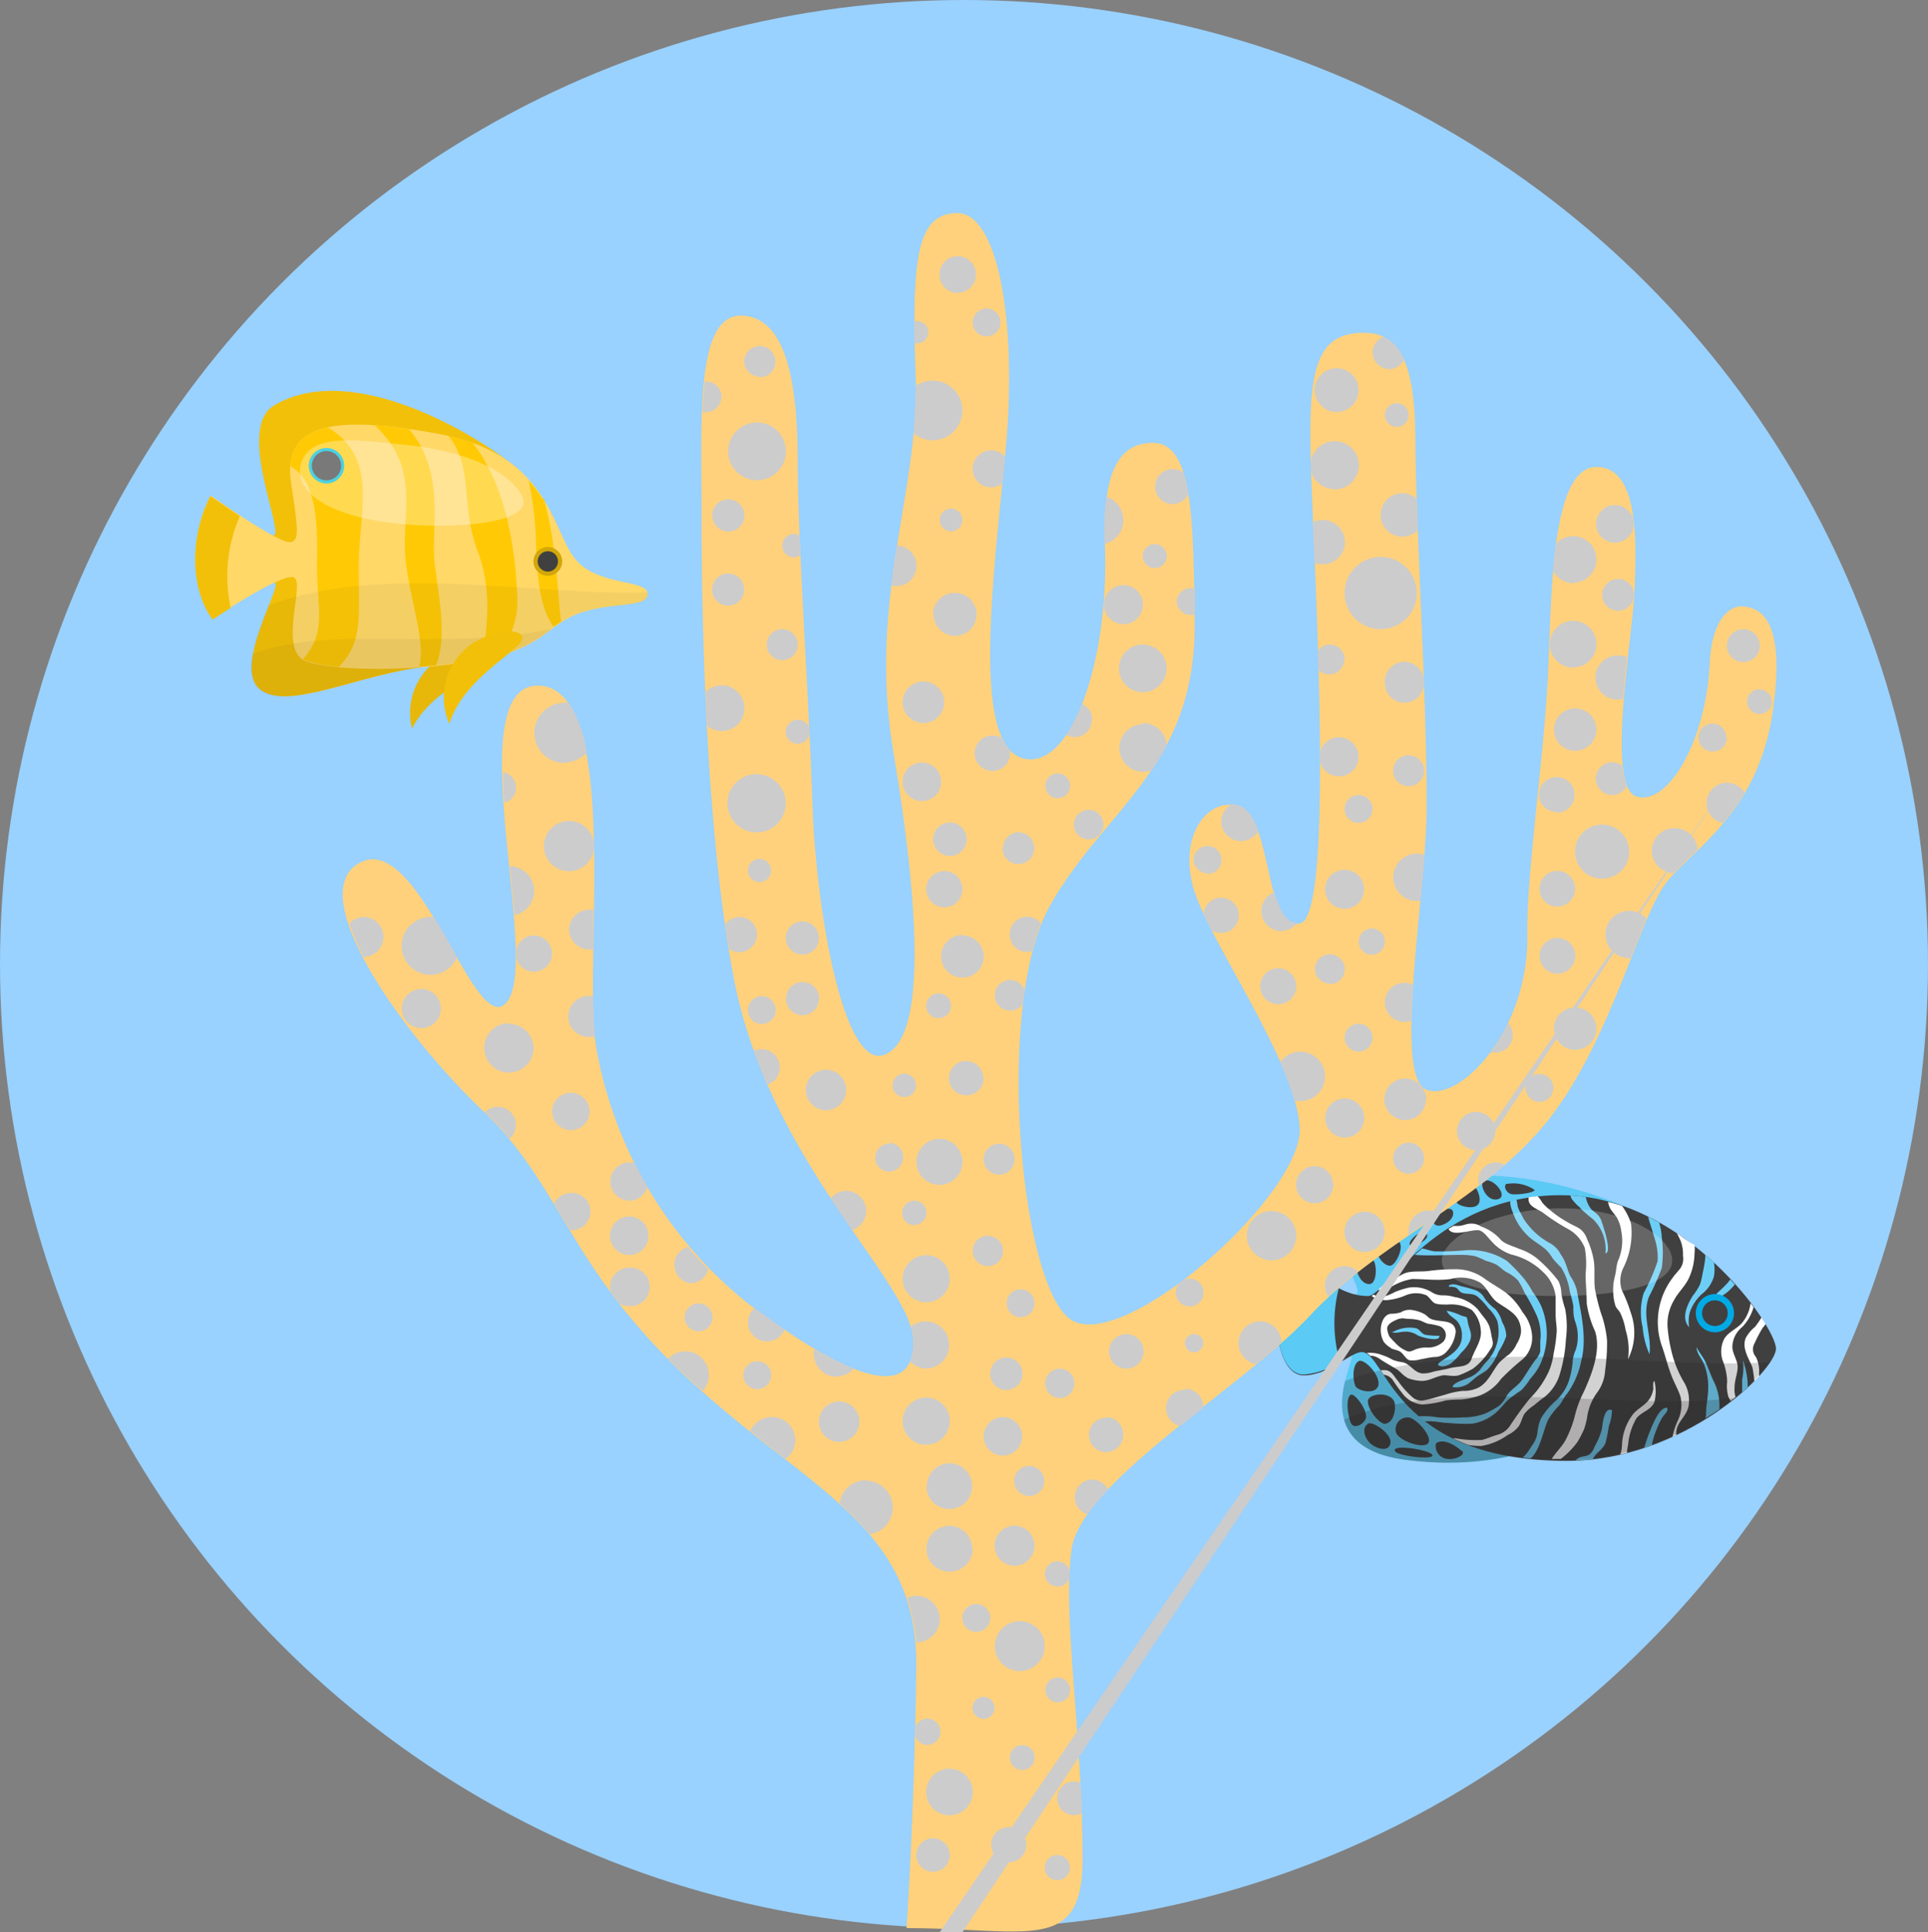 <svg xmlns="http://www.w3.org/2000/svg" viewBox="0 0 138.24 138.53"><rect x="0" y="0" width="138.24" height="138.53" fill="#808080" stroke="none"/><defs><style>.cls-1{isolation:isolate;}.cls-2{fill:#99d1ff;}.cls-3{fill:#e7b809;}.cls-4{fill:#f2c008;}.cls-5{fill:#ffd868;}.cls-6{fill:#ffca05;}.cls-7{fill:#d2a709;}.cls-8{fill:#404041;}.cls-9{fill:#00bdd6;}.cls-10,.cls-17{fill:#231f20;mix-blend-mode:multiply;}.cls-10{opacity:0.05;}.cls-11,.cls-13,.cls-16{fill:#fff;}.cls-11{opacity:0.3;}.cls-12{fill:#5bcaf4;}.cls-14{fill:#6dcef5;}.cls-15{fill:#00aae5;}.cls-16,.cls-17{opacity:0.2;}.cls-18{fill:#ffd17c;}.cls-19{fill:#ccc;}</style></defs><title>Asset 8</title><g class="cls-1"><g id="Layer_2" data-name="Layer 2"><g id="Layer_1-2" data-name="Layer 1"><circle class="cls-2" cx="69.12" cy="69.12" r="69.12"/><path class="cls-3" d="M35.71,46.94c.16.88-4.52,2-6.17,5.3a4.68,4.68,0,0,1,2.79-5.46C34.19,46.1,35.61,46.37,35.71,46.94Z"/><path class="cls-4" d="M37.12,33.61C34,31,25.13,25.8,19.65,29.07c-2.93,1.75,1.25,10.14-.23,9.25,0,0-1.72,2.86,4.64,1.42S37.12,33.61,37.12,33.61Z"/><path class="cls-4" d="M19.61,41.79c1-.38-3,5.93-1,7.61s7.32-1.16,12.27-1.64S24,40.64,24,40.64l-4.37.27Z"/><path class="cls-5" d="M46.44,42.59c0-1.12-3.72-.48-5.31-2.66s-1.92-7.39-9.66-8.82c-7.59-1.41-11.26-.75-10.6,3.53.52,3.37.61,4.19-.08,4.23-.91.05-5.69-3.35-5.69-3.35-1.53,3-1.43,6.74.16,8.86,0,0,4.74-3.2,5.75-3s-1.21,5.35,1,6.06,8.09.74,13-.24c3.73-.74,4.38-2.41,6.33-3.16C43.67,43.11,46.44,43.64,46.44,42.59Z"/><path class="cls-6" d="M23.51,30.64c-1.69.36-2.61,1.25-2.71,2.78,1.67.9,2,3.34,1.93,6.73s.81,5-1,7.11a1.28,1.28,0,0,0,.32.15,11.34,11.34,0,0,0,2.25.4c1.78-1.83,1.4-3.62,1.43-7.44S27.16,32.86,23.51,30.64Zm5.8.12q-1.32-.19-2.45-.27c3.53,3.25,1.74,6.59,2.28,10.15.48,3.15,1.37,5.55.91,7.17l1.21-.1c.82-2,.21-4.91-.09-7.27C30.87,37.85,32,33.89,29.32,30.76Zm4.59,1a14.45,14.45,0,0,0-1.76-.51c1.83,2.17.84,4.86,2.1,8.24s.43,6.18.44,7.74l.3-.06c.37-.07.71-.16,1-.25.63-1.49,1.23-2.49,1.1-4.32C37,40.63,36.62,35.21,33.91,31.77Zm5,4a10,10,0,0,0-1-1.32,24.34,24.34,0,0,1,.54,5c.11,2,.24,4.1,1.26,5.49l.54-.37C40,43.3,40,39.36,39,35.77Z"/><circle class="cls-7" cx="39.28" cy="40.25" r="1.03"/><circle class="cls-8" cx="39.28" cy="40.25" r="0.73"/><circle class="cls-9" cx="23.41" cy="33.39" r="1.27"/><circle class="cls-8" cx="23.41" cy="33.39" r="1.05"/><path class="cls-10" d="M27.08,41.91a26.59,26.59,0,0,0-7.82,1.48c-.75,1.9-1.94,4.92-.69,6,1.94,1.68,7.32-1.16,12.27-1.64h0A39.26,39.26,0,0,0,35,47.18c3.73-.74,4.38-2.41,6.33-3.16,2.36-.91,5.12-.37,5.12-1.42a.44.44,0,0,0,0-.13C40.84,42.67,33.37,41.48,27.08,41.91Z"/><path class="cls-10" d="M30.86,47.75A39.26,39.26,0,0,0,35,47.18a9.87,9.87,0,0,0,4.54-2.1c-7.6,1.67-15.87-.33-21.4,1.8a2.63,2.63,0,0,0,.44,2.51c1.94,1.68,7.32-1.16,12.27-1.64Z"/><path class="cls-11" d="M29.18,31.91c4.2.43,7.34,1.84,8.27,3.69S32.83,38,28.51,37.54c-4.74-.48-7.71-2.24-6.86-4.5C22.44,31,25.91,31.57,29.18,31.91Z"/><path class="cls-4" d="M17.2,37c-1.14-.75-2.11-1.44-2.11-1.44-1.53,3-1.43,6.74.16,8.86,0,0,.54-.36,1.29-.84A10.77,10.77,0,0,1,17.2,37Z"/><path class="cls-4" d="M37.44,45.65c.31.84-4.13,2.73-5.22,6.24A4.68,4.68,0,0,1,34.08,46C35.79,45.07,37.24,45.1,37.44,45.65Z"/><path class="cls-12" d="M97.06,92.78c1,.14-1-2.11-.65-4.15.71-3.75,9.77-6.61,20.58-1.93s-14.39,7.36-18.35,7.06S97.06,92.78,97.06,92.78Z"/><path class="cls-12" d="M96.82,97.2c.82-.3-3.8,6.63,4.21,7.5s11-2,11-2-12.27-7.1-14.3-6.95S96.82,97.2,96.82,97.2Z"/><path class="cls-8" d="M98.09,92.92c1.27,0,4.92-7.23,13.84-7.23s15.41,9.43,15.41,11-6.59,8.05-15,8.05c-12.47,0-12.93-7.8-14.7-7.8-.81,0-2.38,1.67-4.16,1.67-1.25,0-1.87-1.83-1.87-3.55S92.21,91,93.37,91,95.81,92.92,98.09,92.92Z"/><path class="cls-12" d="M96,92.34c-1.07-.58-1.86-1.38-2.6-1.38C92.21,91,91.6,93.29,91.6,95s.62,3.55,1.87,3.55a5.29,5.29,0,0,0,2.6-.93A10,10,0,0,1,96,92.34Z"/><path class="cls-8" d="M98.36,90.26c-.38-.15-1.11.24-1.09.66s.37,1.18.94,1.14S98.75,90.42,98.36,90.26Zm1.9-1.24a1.26,1.26,0,0,0-1.47.64c-.15.41.59,1.27,1,1.05S100.71,89.27,100.26,89Zm.81.15c0,.41,1.5-.24,1.23-.7S101.06,88.84,101.07,89.18Zm-3.44.44c.43.31,1.52-1.07,1.24-1.66s-1.24-.28-1.55,0S97.24,89.33,97.64,89.62Zm1.59-2.38c.37-.17.59-.88.3-1s-.78.26-.9.5S98.85,87.4,99.23,87.23Zm2.8-1.8c0,.59.73,1,1.25.95s1.18-1.07.88-1.35S102,84.84,102,85.43Zm6-.56c-.26.17,0,.69.38.75s1.63-.09,1.63-.31A2.7,2.7,0,0,0,108.07,84.88Zm-1.62-.2c-.38.2.19,1.53,1,1.31S107,84.37,106.45,84.68Zm-5.84,1.38c-.57.24-.85,1.92-.39,2.23s2.12-.21,2.14-1.16S101.17,85.82,100.61,86.06Zm4.91-1.18c-.62-.18-1.24,1-1,1.37.13.22,1.13.5,1.49.14S105.86,85,105.52,84.88Zm-2.63,2.25c-.19.33-.08.91.52.72s.93-.63.81-1S103.12,86.72,102.88,87.12Z"/><path class="cls-8" d="M102.38,103.49c.4-.4-.71-1.68-1.3-1.85a.85.85,0,0,0-1,1C100.2,103.28,102,103.9,102.38,103.49ZM96.85,100c-.36.21-.24,1.42,0,2s1.12,0,1.1-.45C97.93,100.89,97.08,99.85,96.85,100Zm1.23.45c0,.71.9,1.68,1.23,1.63.73-.1.81-1.32.64-1.63C99.58,99.73,98.12,99.93,98.08,100.44Zm.71-1c.33-.71-.93-2.05-1.35-1.87s-.5,1.16-.26,1.78C97.33,99.72,98.55,100,98.79,99.42Zm6,4.57c-.33-.31-1.19-.9-1.77-.58-.22.12-.07,1.3,1.12,1.16C104.6,104.52,105.1,104.26,104.81,104Zm-6.73-1.91c-.4.24-.28.94.21,1.39.32.3,1.26.68,1.42,0S98.43,101.87,98.08,102.07Zm1.95,1.87c-.08.39,2.77.72,2.7.36S100.1,103.56,100,103.95Z"/><path class="cls-13" d="M104.74,100.34a5.35,5.35,0,0,0,1.34-.28,3.33,3.33,0,0,0,1.55-1.2,17.8,17.8,0,0,1,1.56-1.42,2.07,2.07,0,0,0,.66-1.71,3,3,0,0,0-.68-1.65A4.8,4.8,0,0,0,108,92.7c-.52-.39-1.09-.68-1.61-1.07a3.52,3.52,0,0,0-2.12-.63,13.56,13.56,0,0,0-1.82.12c-.5.07-1,0-1.5.1s-1.13.65-1.72.86l-.42.4a1.92,1.92,0,0,0,.95-.22,4.13,4.13,0,0,1,1.49-.56c.93,0,1.84.13,2.76,0a2.79,2.79,0,0,1,2.14.27c.5.37.69,1,1.16,1.36s1.26.71,1.56,1.31a1.82,1.82,0,0,1,.19.85,2,2,0,0,1-.32.88,2.2,2.2,0,0,1-.53.73,5.7,5.7,0,0,0-.71.59c-.49.59-.76,1.38-1.46,1.78a2.35,2.35,0,0,1-1.17.25,6.11,6.11,0,0,0-1.27.28c-.5.13-1,.31-1.51.4a.94.94,0,0,1-.82-.23A6.55,6.55,0,0,1,100.23,99c-.24-.27-.4-.64-.77-.75a1.45,1.45,0,0,0-.46,0l.21.31a.94.94,0,0,1,.66.39,12.06,12.06,0,0,0,.82,1.12,2,2,0,0,0,1.29.63,7.91,7.91,0,0,0,1.7-.3A10,10,0,0,1,104.74,100.34ZM112.28,96a6.81,6.81,0,0,0-.06-2.17,7.24,7.24,0,0,1-.27-1.08,2.15,2.15,0,0,0-.21-.91,10.28,10.28,0,0,0-1.32-1.43,4,4,0,0,0-1.51-.88c-.44-.2-1.07-.34-1.36-.71a3.38,3.38,0,0,0-1.36-.89,1.22,1.22,0,0,0-.76-.2c-.28,0-.53.15-.82.16a2.88,2.88,0,0,1-.39,0l-.36.22c.3.61,1.66,0,2.2.1.35.09.64.54.89.79a3.18,3.18,0,0,0,1.44.95,4.79,4.79,0,0,1,2.25,1.25,2.81,2.81,0,0,1,.9,1.76c0,.42,0,.85,0,1.28s.08.79.08,1.2a11.62,11.62,0,0,1-.22,1.59,5,5,0,0,1-.33,1.25,6.63,6.63,0,0,1-1.39,2,24.6,24.6,0,0,0-1.45,2,1.61,1.61,0,0,1-.89.6c-.36.1-.73.27-1.09.36a8.4,8.4,0,0,1-1.89-.12l-.18,0c.35.17.72.33,1.12.48a5.25,5.25,0,0,0,.91.07,4.49,4.49,0,0,0,1.9-.79,2.13,2.13,0,0,0,.79-.63c.17-.26.23-.58.38-.85a2.59,2.59,0,0,1,.69-.63c.26-.22.49-.41.76-.6a3.3,3.3,0,0,0,1.14-1.76A10.6,10.6,0,0,0,112.28,96Zm-11.4,2.78a3,3,0,0,0,.85.21c.69.1,1.15-.31,1.78-.39.38,0,.72.11,1.1,0a6.56,6.56,0,0,0,1-.47,5,5,0,0,0,1.25-1.39c.26-.33.18-.53.09-.91a5,5,0,0,0-.16-.74,2.57,2.57,0,0,0-.43-.69c-.15-.18-.28-.38-.44-.57a2.92,2.92,0,0,0-1.63-.84,2.89,2.89,0,0,0-.83-.12,1.42,1.42,0,0,1-.84-.25,2.44,2.44,0,0,0-1.62-.3,5.9,5.9,0,0,0-1,.32,4,4,0,0,1-.67.29,1,1,0,0,1-.83-.11l-.15.08c.19.24.8.3,1,.32a4.28,4.28,0,0,0,1.46-.36,1.94,1.94,0,0,1,1.45,0c.21.13.35.38.54.53s.67.14,1,.14a2.91,2.91,0,0,1,1.73.39,2.28,2.28,0,0,1,.64,1.42c.11.74-.42,1.39-.65,2.06s-.9.52-1.55.69c-.4.11-.82.16-1.22.26a2.24,2.24,0,0,1-.77.12c-.61-.07-.84-.67-1.4-.8a3.24,3.24,0,0,1-.73-.18,3.59,3.59,0,0,0-.73-.33A2.44,2.44,0,0,0,98,97a1.38,1.38,0,0,1,.26.21h.16a1.37,1.37,0,0,1,.58.27c.4.26.81.48,1.21.73C100.44,98.39,100.62,98.62,100.88,98.76Zm-1.15-2.12c.21.12.47.12.68.26s.39.51.63.6a2,2,0,0,0,.8-.06c.34-.06.66-.14,1-.17a1.12,1.12,0,0,0,.77-.27,2.46,2.46,0,0,0,.77-1.57c-.09-.85-1-.65-1.65-.84-.31-.09-.35-.24-.59-.39a2.7,2.7,0,0,0-.91-.3,1.17,1.17,0,0,0-.79.17,2.37,2.37,0,0,1-.72.1c-.65.1-.71,1-.71,1a1.74,1.74,0,0,0,.2,1A1.58,1.58,0,0,0,99.73,96.64Zm.6-2.1c.26-.09.41,0,.69,0a3.46,3.46,0,0,1,.69.08c.24.06.46.21.7.27a4.93,4.93,0,0,1,.78.16.69.69,0,0,1,.27,1.15,1.63,1.63,0,0,1-1.2.39,2.19,2.19,0,0,0-.72.12c-.21.07-.4.22-.62.15a2.23,2.23,0,0,1-.9-.63,5.35,5.35,0,0,1-.4-.43,1.77,1.77,0,0,1-.16-.56C99.47,94.87,100,94.68,100.33,94.54Zm14.51-.26a15,15,0,0,1-.47-1.83c-.1-.65,0-1.31-.08-2a6,6,0,0,0-.49-1.62,1.52,1.52,0,0,0-.51-.74c-.28-.19-.62-.31-.9-.49a7.57,7.57,0,0,1-1.22-.84,4.3,4.3,0,0,1-.6-.57,1.84,1.84,0,0,0-.33-.45l-.63.08c-.11.69.63.79,1.11,1.17a14.27,14.27,0,0,0,1.74,1.12,2.66,2.66,0,0,1,1.17,1.34,6.5,6.5,0,0,1,.06,1.84c0,.72.08,1.42.08,2.14a7.19,7.19,0,0,0,.6,2c.43,1.38-.21,3-.79,4.3a8,8,0,0,0-.62,1.59,7.85,7.85,0,0,1-.7,1.89c-.26.5-.7.88-1,1.37v0l.65,0a6,6,0,0,0,1.2-1.22,10.23,10.23,0,0,0,.47-.91,5.29,5.29,0,0,0,.24-1,3.89,3.89,0,0,1,.69-1.62,2.93,2.93,0,0,0,.58-1.61,14.58,14.58,0,0,0,.14-2.11A8.15,8.15,0,0,0,114.84,94.28Zm10.88-.51,0-.09-.2-.26a2.81,2.81,0,0,1-.63,1.43c-.39.42-1,.65-1.27,1.14a2,2,0,0,0-.1,1.54,4.39,4.39,0,0,1,.32,1.51,2.74,2.74,0,0,0,.08,1.06,2.06,2.06,0,0,0,.17.32l.35-.28h0a1.86,1.86,0,0,1-.07-.68c0-.54.22-1,.22-1.48s-.36-.91-.38-1.43a1.9,1.9,0,0,1,.71-1.43A3.31,3.31,0,0,0,125.72,93.76Zm-9.15,1.61a4.73,4.73,0,0,1,.16,2.05,4.22,4.22,0,0,0,.2-3.33,10.53,10.53,0,0,0-.63-1.59,2.12,2.12,0,0,1,.07-1.58,5.65,5.65,0,0,0,.58-3.21,4.17,4.17,0,0,0-.65-1.28q-.47-.16-1-.29a1.58,1.58,0,0,0,.18.52c.14.2.31.41.45.6a2.76,2.76,0,0,1,.32,1,3.57,3.57,0,0,1-.25,2.14c-.12.37-.12.76-.22,1.12a3.66,3.66,0,0,0-.1,1.26,3.13,3.13,0,0,0,.16.84c.08.18.24.3.33.47A4.61,4.61,0,0,1,116.56,95.37Zm9.87-.25.16-.23-.3-.46a7.76,7.76,0,0,1-.46.67,2.64,2.64,0,0,0-.68.82c-.27.74.24,1.45.49,2.08a9.51,9.51,0,0,1,.14,1l.34-.35c0-.11,0-.2,0-.24a2.35,2.35,0,0,0-.22-1.14.84.84,0,0,1-.1-1A9.22,9.22,0,0,1,126.43,95.13Zm-7.89,4.34a1.69,1.69,0,0,1-.22.71c-.3.54-.85.73-1.23,1.18a3.84,3.84,0,0,0-.8,2.21,2.29,2.29,0,0,1-.12.68l.47-.11a4.78,4.78,0,0,1,.09-.59,4.42,4.42,0,0,1,.6-1.89c.39-.48,1-.55,1.28-1.15a3.1,3.1,0,0,0,0-1.53C118.5,99.11,118.55,99.29,118.53,99.47Zm1.7-11.05.18.36a2.54,2.54,0,0,1,.24,1.22,1.22,1.22,0,0,1-.18.9c-.17.24-.39.44-.55.68a5.25,5.25,0,0,0-.81,4.82c.27.74.44,1.51.73,2.24.19.49.48,1,.63,1.46a2.61,2.61,0,0,1-.16,1.67,5,5,0,0,0-.41,1.22l.27-.12a1.57,1.57,0,0,1,.07-.55c.2-.54.66-.89.8-1.47a2.52,2.52,0,0,0-.32-1.78,7.84,7.84,0,0,1-.81-1.89,11.13,11.13,0,0,1-.36-2,3.34,3.34,0,0,1,.47-2c.3-.57.81-1,1.08-1.62a4.41,4.41,0,0,0,.38-1.73,2.83,2.83,0,0,0,0-.6C121,89,120.64,88.69,120.23,88.41Z"/><path class="cls-14" d="M114.85,102.49a4.93,4.93,0,0,1-.52,1.23,1.15,1.15,0,0,1-.37.56c-.22.15-.48.11-.71.22a1,1,0,0,0-.28.19q.64,0,1.26-.1c.21-.46.7-.65.89-1.14a12.15,12.15,0,0,0,.24-1.22,3.28,3.28,0,0,0,.22-1.12C115,100.82,114.9,102.2,114.85,102.49Zm-5.11-3.66a4.46,4.46,0,0,0,.63-.88,5.23,5.23,0,0,0,.12-4.35,6.06,6.06,0,0,0-.61-1,5.92,5.92,0,0,0-.6-.92,12.26,12.26,0,0,0-1.22-1.27,4.84,4.84,0,0,0-2.88-.78,20.28,20.28,0,0,1-2.21.09c-.34,0-.68-.16-1-.21l-.52.46h0c1.1.08,2.22,0,3.31,0a5.14,5.14,0,0,1,1,.09,6.81,6.81,0,0,1,.79.34,3.4,3.4,0,0,1,.76.28c.25.16.45.38.71.53a2.89,2.89,0,0,1,.83.6,5.92,5.92,0,0,1,.46.87,14.41,14.41,0,0,1,.88,1.65,3.55,3.55,0,0,1,.25,1.81c0,.24,0,.52,0,.76a1.49,1.49,0,0,1-.35.6c-.33.45-.62.94-.94,1.41s-.82.7-1.11,1.15a2.35,2.35,0,0,1-.54.72,7.3,7.3,0,0,1-1,.56,4.33,4.33,0,0,1-1.58.28,15.1,15.1,0,0,1-1.85,0,5.26,5.26,0,0,0-1.37-.07l.43.35.4,0c.44,0,.86.12,1.31.12a11.4,11.4,0,0,0,1.74.05,3.43,3.43,0,0,0,1.76-.86c.26-.24.48-.52.72-.78a8.88,8.88,0,0,1,1-.74A4.56,4.56,0,0,0,109.74,98.82ZM118.22,93a20,20,0,0,0,.93-2.08,8,8,0,0,0,0-2.22,4.43,4.43,0,0,0-.19-1.05l-.79-.42c.14.51.31,1,.46,1.54a4.2,4.2,0,0,1,.22,1.66,14.06,14.06,0,0,1-1,2.29,4.73,4.73,0,0,0-.07,2.44,5.93,5.93,0,0,0,.49,1.93C118.44,95.71,117.72,94.37,118.22,93Zm-5.16-.5a3.27,3.27,0,0,0-.46-1c-.16-.3-.23-.64-.38-1s-.27-.48-.4-.72a1.92,1.92,0,0,0-.76-.69,5.23,5.23,0,0,1-1.83-1.73c-.11-.23-.25-.46-.35-.69s-.08-.46-.16-.67l-.43.1a1.44,1.44,0,0,0,0,.22,2.65,2.65,0,0,0,.17.58,4.2,4.2,0,0,0,1,1.61c.42.45,1,.72,1.42,1.12a2.9,2.9,0,0,1,.44.58,7.71,7.71,0,0,0,.61.66,4.39,4.39,0,0,1,.63,1.75,9.32,9.32,0,0,1,.25,1c0,.37,0,.74.12,1.1a3.14,3.14,0,0,1,.05,2.07,2.36,2.36,0,0,0-.22.87,6.07,6.07,0,0,1-.2,1.1,3.36,3.36,0,0,1-1,1.66,5.51,5.51,0,0,0-1.06,1.25,3.44,3.44,0,0,0-.27,1.1,2.06,2.06,0,0,1-.4.89,4.38,4.38,0,0,1-.49.69l-.16.15.57.06c.73-.63.92-2.18,1.31-2.87a6.19,6.19,0,0,1,.73-.92c.23-.27.34-.59.58-.86a5.86,5.86,0,0,0,1-2.32C113.81,95.94,113.36,94.15,113.06,92.5Zm-7,5.77a1.87,1.87,0,0,1-.72.49c-.24.12-1.22.39-1.18.69a1.62,1.62,0,0,0,1.14-.26l.54-.45c.26-.2.57-.34.82-.56a3.78,3.78,0,0,0,.78-1.26A5,5,0,0,0,108,95.8a2,2,0,0,0-.29-1,2.28,2.28,0,0,0-.49-.94,3.64,3.64,0,0,1-.75-.74,1.28,1.28,0,0,0-.65-.61,8.88,8.88,0,0,0-1-.28c-.28-.08-.65-.25-.93-.06l0,.09a1.08,1.08,0,0,1,.51.06c.17.1.23.3.44.37.38.13.73,0,1.1.27a5,5,0,0,1,.78.84,2.62,2.62,0,0,1,.64.92,3.11,3.11,0,0,1-.78,2.91A4.94,4.94,0,0,0,106.08,98.27Zm7.23-11.67a9.25,9.25,0,0,0,.93.81,3,3,0,0,1,.89,2.45c.51-.06-.18-2-.29-2.34-.17-.46-.42-.53-.73-.83a2.06,2.06,0,0,1-.39-.87q-.54-.08-1.09-.11a.83.83,0,0,0,.07.22A3.09,3.09,0,0,0,113.32,86.6ZM103.2,95.77a6.76,6.76,0,0,1-.95-.06c-.35-.07-.41-.37-.7-.48a2.47,2.47,0,0,0-1.64.25l-.12,0c.21.16.63,0,.89,0a1.45,1.45,0,0,1,.92.23C101.8,95.86,103.3,96.27,103.2,95.77Zm.2,1.78c-.25.16-.47.35-.05.41a1.1,1.1,0,0,0,.77-.28,4.75,4.75,0,0,0,.65-.7,2.59,2.59,0,0,0,.6-.78c.24-.54,0-.81-.11-1.33s0-.41-.44-.53a4.84,4.84,0,0,0-1.09-.37h0c.11.32.47.48.72.72a1.52,1.52,0,0,1,.37,1.1C104.82,96.68,104.07,97.12,103.4,97.55Zm21.58,0a1.32,1.32,0,0,0-.06-.21Zm-6.62,4.93a11.74,11.74,0,0,0-.46,1.3h0l.55-.19a5,5,0,0,1,.35-1.15,5.53,5.53,0,0,1,.39-.81c.13-.21.42-.4.36-.69C119,100.84,118.52,102.11,118.36,102.46Zm4.39-9.34a2.11,2.11,0,0,0-.49,1.53,2.9,2.9,0,0,1,.78-1.4c.3-.31.72-.51,1-.8a3.86,3.86,0,0,0,.35-.38l-.33-.36C123.73,92.23,123.16,92.61,122.75,93.12Zm2.54,5.79a5.87,5.87,0,0,0-.31-1.38,4.62,4.62,0,0,1-.07,1.38c0,.29,0,.6,0,.88l.4-.36A4.29,4.29,0,0,0,125.29,98.91ZM122,92.8a2.5,2.5,0,0,0,.89-1.28,2.87,2.87,0,0,0,0-1l-.62-.56a2,2,0,0,1,0,.21,8.45,8.45,0,0,1-.18,1.07,6.24,6.24,0,0,1-.19.83,4,4,0,0,1-.51.81c-.41.64-.88,1.64-.27,2.28a2.37,2.37,0,0,1,.06-1.13A3.28,3.28,0,0,1,122,92.8Zm.32,4.93c-.17-.42-.49-.74-.67-1.15,0,.42.29.73.46,1.06a4.26,4.26,0,0,1,.37,1.86c0,.44-.07.85-.12,1.28s0,.6-.08.9q.51-.31,1-.64a4,4,0,0,0-.4-2C122.68,98.63,122.52,98.19,122.33,97.73Zm-.06-2.92c0-.06,0-.11,0-.17A.8.8,0,0,0,122.26,94.81Z"/><circle class="cls-15" cx="122.96" cy="94.15" r="1.37"/><circle class="cls-8" cx="122.96" cy="94.15" r="0.92"/><path class="cls-16" d="M119.9,90.38c0,1.74-3.7,2.54-8.26,2.54s-8.26-.81-8.26-2.54,4-3.75,8.56-3.75S119.9,88.64,119.9,90.38Z"/><path class="cls-17" d="M126.89,97.66c-7.9.58-21.63-1.94-30.45,1.35-.49,2-.58,5.12,4.59,5.68a21.32,21.32,0,0,0,7.31-.31,24,24,0,0,0,4,.31C119.45,104.7,125.27,100,126.89,97.66Z"/><path class="cls-17" d="M96.37,101.78c.38,1.36,1.6,2.58,4.66,2.91a21.32,21.32,0,0,0,7.31-.31,24,24,0,0,0,4,.31,19.79,19.79,0,0,0,12-4.45C116.25,101.17,103.49,98.6,96.37,101.78Z"/><path class="cls-18" d="M77.62,133.32c0-9.1-1.45-17.32-.79-22.2S89.09,99.52,94,94.25s12.66-8.31,17.14-14.11,6.46-14.63,8.44-17,6.46-5,7.51-12-1.06-7.52-2-7.65c-1.37-.19-2.39,1.47-2.5,4-.26,5.67-3,10.28-5.24,9.62s-.29-11.47-.16-14.63.45-9.08-2.77-9-3.16,9.11-3.43,14.9S109.43,62.8,109.51,67c.13,6.9-4.87,12.05-7.23,11.13s-.14-13.45,0-19.51-.76-21.08-.79-26.76c0-5.07-.77-8-3.69-8-3.38,0-4,2.51-3.82,9,.12,5.81,1.85,33-.79,33.35s-1.87-7.75-4.49-8.44c-2-.54-4.18,1.94-3.16,5.8,1,3.7,7.38,12.52,7.65,17.27S80.65,97,76.83,94.64C73.16,92.36,71.29,72.1,75.25,65S85.83,55,85.66,44.41c-.11-7.27-.13-12.66-3-12.66s-3.58,2.9-3.43,7.51c.26,8.17-2.37,15.69-5.67,15.16C69.62,53.8,71.16,42,72.08,32.55s-.53-17.27-3.43-17.27-3.3,3.16-3,11.6-3.44,16-1.6,27,2.44,20.63-.66,21.75c-2.9,1.06-4.88-10.28-5.14-18.06s-1.05-18.85-1.05-24.26-.66-10.55-4-10.68-2.9,7.38-2.9,14S50.5,59,52.61,70.11C55.14,83.39,65.49,92,65.49,96.22S61,99,53.63,93.45A30.1,30.1,0,0,1,42.68,74.65c-.79-6,1.84-25.23-4-25.49s0,19.12-2.24,22.54-6.2-12-10.55-9.89,3,12.39,8.7,17.8,6.07,11.07,14.63,19.12,16.61,10.55,16.48,20.83S65,138.24,65,138.24C73.72,138.24,77.62,140.12,77.62,133.32Z"/><path class="cls-19" d="M67.3,73a.89.89,0,1,0-.89-.89A.89.89,0,0,0,67.3,73ZM65.71,83.3a1.65,1.65,0,1,0,1.65-1.65A1.65,1.65,0,0,0,65.71,83.3Zm3.6-23.13a1.2,1.2,0,1,0-1.2,1.2A1.2,1.2,0,0,0,69.31,60.18ZM77,59.12a1.06,1.06,0,1,0,1.06-1.06A1.06,1.06,0,0,0,77,59.12ZM74.18,93.44a1,1,0,1,0-1,1A1,1,0,0,0,74.18,93.44ZM72.43,70.26a1.1,1.1,0,1,0,.93,1.69c0-.31.08-.61.12-.91A1.1,1.1,0,0,0,72.43,70.26Zm-1.6,20.52a1.09,1.09,0,1,0-1.09-1.09A1.09,1.09,0,0,0,70.83,90.77ZM69,37.28a.81.81,0,1,0-.81.81A.81.81,0,0,0,69,37.28Zm3.13,62.37A1.16,1.16,0,1,0,71,98.49,1.16,1.16,0,0,0,72.13,99.66Zm-5.72-35.9a1.3,1.3,0,1,0,1.3-1.3A1.3,1.3,0,0,0,66.41,63.76ZM76,100.23a1.05,1.05,0,1,0-1.06-1.06A1.05,1.05,0,0,0,76,100.23Zm-.16,21.82a.89.89,0,1,0-.89-.89A.89.89,0,0,0,75.81,122.05Zm-8.9-78a1.54,1.54,0,1,0,1.54-1.54A1.54,1.54,0,0,0,66.9,44.05Zm8.9,13.18a.89.89,0,1,0-.89-.89A.89.89,0,0,0,75.8,57.23Zm0,56.52a.89.89,0,0,0,.86-.7c0-.11,0-.21,0-.32a.89.89,0,0,0-.88-.79.9.9,0,0,0,0,1.8Zm2.48-62.15a1.24,1.24,0,0,0-.73-1.13,11.34,11.34,0,0,1-1.13,2.21,1.23,1.23,0,0,0,.61.17A1.24,1.24,0,0,0,78.29,51.61ZM65.71,117.75a1.67,1.67,0,1,0-.67-3.2,13.87,13.87,0,0,1,.66,3.2Zm4-6.71a1.64,1.64,0,1,0-1.64,1.64A1.64,1.64,0,0,0,69.74,111Zm4.09-5.94a1.08,1.08,0,1,0,1.08,1.08A1.08,1.08,0,0,0,73.83,105.11Zm-7.3,20a.94.94,0,1,0-.87-1.31l0,.66A.93.93,0,0,0,66.53,125.12Zm4-47.8a1.23,1.23,0,1,0-1.23,1.23A1.23,1.23,0,0,0,70.53,77.32Zm1.38-16.49a1.14,1.14,0,1,0,1.14-1.14A1.14,1.14,0,0,0,71.91,60.83ZM72.4,67A1.24,1.24,0,0,0,74,68.2a16.64,16.64,0,0,1,.63-2A1.25,1.25,0,0,0,72.4,67Zm.35,45.25a1.43,1.43,0,1,0-1.43-1.43A1.43,1.43,0,0,0,72.75,112.26Zm.54-9.27a1.38,1.38,0,1,0-1.38,1.38A1.38,1.38,0,0,0,73.29,103ZM71.21,52.74a1.27,1.27,0,1,0,1.2,1.07,3.34,3.34,0,0,1-.58-.89A1.21,1.21,0,0,0,71.21,52.74ZM65.67,24.62a.8.8,0,1,0,0-1.59l-.1,0c0,.49,0,1,0,1.55Zm3-3.63a1.31,1.31,0,1,0-1.31-1.31A1.31,1.31,0,0,0,68.68,21Zm1.85,102.25a.79.79,0,1,0-.79-.79A.79.79,0,0,0,70.53,123.23ZM69.74,33.6a1.32,1.32,0,0,0,2.13,1.06c.07-.65.13-1.3.19-1.93a1.33,1.33,0,0,0-2.32.88Zm1-9.48a1,1,0,1,0-1-1A1,1,0,0,0,70.69,24.12ZM66.41,93.37a1.69,1.69,0,1,0-1.69-1.69A1.69,1.69,0,0,0,66.41,93.37ZM66.1,57.43a1.38,1.38,0,1,0-1.38-1.38A1.38,1.38,0,0,0,66.1,57.43Zm2.91-28a2.14,2.14,0,0,0-3.36-1.76,33.88,33.88,0,0,1-.16,3.39A2.13,2.13,0,0,0,69,29.47Zm0,37.6a1.53,1.53,0,1,0,1.53,1.53A1.53,1.53,0,0,0,69,67.07ZM64,77.82a.84.84,0,1,0,.84-.84A.84.84,0,0,0,64,77.82Zm1.56,10a.87.87,0,1,0-.87-.87A.87.87,0,0,0,65.59,87.84Zm.87,18.73a1.64,1.64,0,1,0,1.64-1.64A1.64,1.64,0,0,0,66.46,106.57ZM70,117a1,1,0,1,0-1-1A1,1,0,0,0,70,117ZM66.41,98.12a1.69,1.69,0,1,0-1.11-3,3.72,3.72,0,0,1,.19,1.07,3.4,3.4,0,0,1-.26,1.41A1.69,1.69,0,0,0,66.41,98.12Zm4.12-15.05A1.11,1.11,0,1,0,71.64,82,1.11,1.11,0,0,0,70.53,83.07ZM64.72,50.35a1.49,1.49,0,1,0,1.49-1.49A1.49,1.49,0,0,0,64.72,50.35ZM98.41,74.4a1,1,0,1,0-1,1A1,1,0,0,0,98.41,74.4Zm-2-9.24a1.4,1.4,0,1,0-1.4-1.4A1.4,1.4,0,0,0,96.42,65.16ZM80.55,44.75a1.4,1.4,0,1,0-1.4-1.4A1.4,1.4,0,0,0,80.55,44.75Zm31.12,25.06a1.28,1.28,0,1,0-1.28-1.28A1.28,1.28,0,0,0,111.66,69.81ZM98.41,58a1,1,0,1,0-1,1A1,1,0,0,0,98.41,58ZM94.83,37.28a1.57,1.57,0,0,0-.69.16c0,.9.08,1.87.12,2.91a1.59,1.59,0,1,0,.57-3.07Zm1.59,44.28a1.4,1.4,0,1,0-1.4-1.4A1.4,1.4,0,0,0,96.42,81.56Zm-1.07-11a1.07,1.07,0,1,0-1.07-1.07A1.07,1.07,0,0,0,95.35,70.52Zm6.24-28A2.59,2.59,0,1,0,99,45.11,2.59,2.59,0,0,0,101.59,42.53ZM111.66,65a1.28,1.28,0,1,0-1.28-1.28A1.28,1.28,0,0,0,111.66,65ZM96.42,47.29a1.07,1.07,0,0,0-1.93-.64q0,.66,0,1.32a1.07,1.07,0,0,0,1.89-.68Zm16.52,3.5a1.52,1.52,0,1,0,1.52,1.52A1.52,1.52,0,0,0,112.94,50.79ZM116,47a1.58,1.58,0,1,0,.37,3.11c.08-1,.18-2,.28-3A1.57,1.57,0,0,0,116,47Zm-4.38,11.27a1.28,1.28,0,1,0-1.28-1.28A1.28,1.28,0,0,0,111.66,58.22ZM125,47.47a1.18,1.18,0,1,0-1.18-1.18A1.18,1.18,0,0,0,125,47.47ZM115.64,57a1.17,1.17,0,0,0,1-.65,5.2,5.2,0,0,1-.33-1.45,1.16,1.16,0,0,0-.71-.25,1.17,1.17,0,1,0,0,2.35Zm-2.84-9.15a1.67,1.67,0,1,0-1.67-1.67A1.67,1.67,0,0,0,112.8,47.87Zm4.35-5.07c0-.09,0-.18,0-.26a1.14,1.14,0,1,0,0,.26Zm-4.35-1A1.67,1.67,0,1,0,111.55,39c-.08.61-.15,1.25-.2,1.9A1.66,1.66,0,0,0,112.8,41.82Zm3-2.87a1.35,1.35,0,0,0,1.34-1.26c0-.16,0-.32-.05-.47a1.35,1.35,0,1,0-1.29,1.73ZM96,55.66a1.4,1.4,0,1,0-1.39-1.48c0,.06,0,.12,0,.18A1.39,1.39,0,0,0,96,55.66Zm-9.42,7a1,1,0,1,0-1-1A1,1,0,0,0,86.59,62.61ZM89,60.3a1.4,1.4,0,0,0,1.23-.75c-.35-.94-.8-1.65-1.5-1.83a2.21,2.21,0,0,0-.39-.07A1.4,1.4,0,0,0,89,60.3ZM91.65,72a1.29,1.29,0,1,0-1.29-1.29A1.29,1.29,0,0,0,91.65,72Zm.15-5.25A1.43,1.43,0,0,0,93,66.18c-.81,0-1.27-1-1.62-2.21a1.44,1.44,0,0,0,.47,2.79ZM84.37,43.09a1,1,0,0,0,1,1,.94.94,0,0,0,.32-.06q0-.92,0-1.8a1,1,0,0,0-.29-.06A1,1,0,0,0,84.37,43.09ZM82.8,40.73a.86.86,0,1,0-.86-.86A.86.86,0,0,0,82.8,40.73Zm-.86,5.48a1.71,1.71,0,1,0,1.71,1.71A1.71,1.71,0,0,0,81.95,46.22Zm-1.4-8.94a1.74,1.74,0,0,0-1.22-1.66A21.62,21.62,0,0,0,79.19,39,1.75,1.75,0,0,0,80.55,37.28ZM91.8,76.14a21.69,21.69,0,0,1,1,2.75,1.77,1.77,0,1,0-1-2.75Zm-7.73-40a1.26,1.26,0,0,0,1.13-.7,10.79,10.79,0,0,0-.36-1.56,1.26,1.26,0,1,0-.76,2.27ZM99.6,26.47a1.19,1.19,0,0,0,1.05-.65,3.18,3.18,0,0,0-1.44-1.67,1.19,1.19,0,0,0,.39,2.31Zm2.25,38.11c.11-1.14.21-2.25.29-3.28a1.68,1.68,0,0,0-.54-.1,1.7,1.7,0,1,0,0,3.4ZM101,54.15a1.11,1.11,0,1,0,1.11,1.11A1.11,1.11,0,0,0,101,54.15ZM99.3,49a1.4,1.4,0,0,0,2.79.15l0-.44A1.4,1.4,0,0,0,99.3,49Zm1.4,24.27a1.4,1.4,0,0,0,.5-.1c0-.8.06-1.66.12-2.56a1.39,1.39,0,0,0-.62-.15,1.4,1.4,0,0,0,0,2.81Zm-5-38.18a1.73,1.73,0,1,0-1.71-2c0,.18,0,.38,0,.6A1.73,1.73,0,0,0,95.68,35.07ZM99.3,67.51a.94.94,0,1,0-.94.94A.94.94,0,0,0,99.3,67.51ZM99,36.92a1.55,1.55,0,0,0,2.65,1.1c0-.79-.06-1.55-.08-2.26A1.54,1.54,0,0,0,99,36.92Zm-3.16-7.38A1.57,1.57,0,1,0,94.27,28,1.57,1.57,0,0,0,95.84,29.54Zm3.46.22a.85.85,0,1,0,.85-.85A.85.85,0,0,0,99.3,29.76Zm-14,61.91a1,1,0,1,0,1,1A1,1,0,0,0,85.33,91.67ZM72.33,131a1.26,1.26,0,1,0,1.26,1.26A1.26,1.26,0,0,0,72.33,131Zm4.7-3.28a1.21,1.21,0,1,0,.53,2.29c0-.74-.06-1.48-.1-2.2A1.2,1.2,0,0,0,77,127.72Zm-3.73-2.6a.89.89,0,1,0,.89.89A.89.89,0,0,0,73.29,125.12Zm-.17-8.89A1.79,1.79,0,1,0,74.91,118,1.79,1.79,0,0,0,73.12,116.23Zm5.17-10.15a1.27,1.27,0,0,0-.32,2.49,16.26,16.26,0,0,1,1.47-1.77A1.27,1.27,0,0,0,78.29,106.08ZM75.81,133a.9.9,0,1,0,.9.9A.9.9,0,0,0,75.81,133Zm3.5-31.35a1.23,1.23,0,1,0,1.23,1.23A1.23,1.23,0,0,0,79.32,101.61Zm5.66-2a1.31,1.31,0,0,0-.33,2.59l1.64-1.31A1.31,1.31,0,0,0,85,99.57Zm-3-47.73a1.71,1.71,0,1,0,.63,3.3,20.59,20.59,0,0,0,1.06-1.77A1.71,1.71,0,0,0,81.95,51.84ZM80.8,95.65A1.24,1.24,0,1,0,82,96.88,1.24,1.24,0,0,0,80.8,95.65ZM68.1,133a1.2,1.2,0,1,0-1.2,1.2A1.2,1.2,0,0,0,68.1,133Zm-4.35-51a1,1,0,1,0,1,1A1,1,0,0,0,63.76,81.94ZM62.1,106.12a1.93,1.93,0,0,0-1.9,1.65A24,24,0,0,1,62.36,110a1.93,1.93,0,0,0-.26-3.84Zm4.31-2.54a1.69,1.69,0,1,0-1.69-1.69A1.69,1.69,0,0,0,66.41,103.59Zm-4.79-1.65a1.45,1.45,0,1,0-1.45,1.45A1.45,1.45,0,0,0,61.62,101.93Zm24-6.29a.66.66,0,1,0,.66.66A.66.66,0,0,0,85.64,95.65ZM68.08,126.81a1.67,1.67,0,1,0,1.67,1.67A1.67,1.67,0,0,0,68.08,126.81Zm-.7,11.72,1.63,0,54.81-82.41a1.46,1.46,0,0,0-.29,2.89,16.42,16.42,0,0,0,1.55-2.18A1.46,1.46,0,0,0,123.82,56.12ZM112.94,72.23a1.52,1.52,0,1,0,1.52,1.52A1.52,1.52,0,0,0,112.94,72.23Zm3.87-11.18A1.94,1.94,0,1,0,114.88,63,1.93,1.93,0,0,0,116.81,61.05Zm-9.93,14.41a1.23,1.23,0,0,0,.33,0,1.25,1.25,0,0,0,.91-2.12A12.92,12.92,0,0,1,106.88,75.47ZM110.38,77a1,1,0,1,0,1,1A1,1,0,0,0,110.38,77ZM106,84.6a1.24,1.24,0,0,0,.07.4q.94-.71,1.82-1.48a1.24,1.24,0,0,0-.63-.18A1.26,1.26,0,0,0,106,84.6ZM115.11,67a1.7,1.7,0,0,0,1.7,1.7h.1c.41-1,.79-2,1.15-2.83A1.69,1.69,0,0,0,115.11,67Zm11.05-17.59a.89.89,0,1,0,.89.89A.89.89,0,0,0,126.17,49.43ZM60,98.68a1.63,1.63,0,0,0,1.22-.55,20.19,20.19,0,0,1-2.83-1.42,1.64,1.64,0,0,0,1.61,2Zm63.78-45.8a1,1,0,1,0-1,1A1,1,0,0,0,123.82,52.88Zm-3.69,6.5A1.61,1.61,0,0,0,120,62.6c.5-.52,1.09-1.07,1.71-1.69A1.61,1.61,0,0,0,120.13,59.38ZM102.28,78.82A1.48,1.48,0,0,0,102,78a1.24,1.24,0,0,1-.23-.27,1.49,1.49,0,1,0,.47,1.08Zm-11.11,8a1.77,1.77,0,1,0,1.77,1.77A1.77,1.77,0,0,0,91.17,86.83ZM95,92.18a1.39,1.39,0,0,0,.24.79c.68-.63,1.39-1.23,2.13-1.8a1.4,1.4,0,0,0-2.37,1Zm.59-7.24a1.33,1.33,0,1,0-1.33,1.33A1.33,1.33,0,0,0,95.6,84.94Zm-5.25,9.8a1.55,1.55,0,0,0-.29,3.07c.64-.53,1.26-1.05,1.83-1.57A1.55,1.55,0,0,0,90.36,94.73Zm7.5-7.86a1.44,1.44,0,1,0,1.44,1.44A1.44,1.44,0,0,0,97.86,86.87Zm3.14,1.4a1.47,1.47,0,0,0,0,.26L103.18,87A1.43,1.43,0,0,0,101,88.27ZM102.11,83A1.11,1.11,0,1,0,101,84.15,1.11,1.11,0,0,0,102.11,83Zm5.1-1.91a1.37,1.37,0,1,0-1.37,1.37A1.37,1.37,0,0,0,107.21,81.13ZM87.55,64.37a1.25,1.25,0,0,0-1.25,1.14q.26.56.57,1.17a1.26,1.26,0,1,0,.67-2.31ZM37,56.47a1.13,1.13,0,0,0-.92-1.11c0,.7,0,1.44.1,2.2A1.13,1.13,0,0,0,37,56.47Zm14.74-28a1.12,1.12,0,0,0-1.12-1.12h-.09c-.07.69-.12,1.42-.15,2.2l.24,0A1.12,1.12,0,0,0,51.73,28.44Zm-.66,8.49a1.15,1.15,0,1,0,1.15-1.15A1.15,1.15,0,0,0,51.06,36.93Zm9.6,41.19a1.45,1.45,0,1,0-1.45,1.45A1.45,1.45,0,0,0,60.67,78.12ZM54.28,34.43a2.07,2.07,0,1,0-2.07-2.07A2.07,2.07,0,0,0,54.28,34.43Zm.2-7.38a1.12,1.12,0,1,0-1.12-1.12A1.12,1.12,0,0,0,54.48,27Zm-14,27.62a2.14,2.14,0,0,0,1.6-.73,9.33,9.33,0,0,0-1.29-3.55,2.13,2.13,0,0,0-.32,0,2.15,2.15,0,1,0,0,4.31ZM49.49,92a1.33,1.33,0,0,0,1.3-1c-.5-.52-1-1-1.45-1.6A1.33,1.33,0,0,0,49.49,92Zm6.6-52.88a.84.84,0,0,0,.84.84.82.82,0,0,0,.45-.15q0-.73-.06-1.43a.82.82,0,0,0-.38-.1A.84.84,0,0,0,56.09,39.1ZM40.8,66.61a1.47,1.47,0,0,0,1.47,1.47l.28,0c0-.92,0-1.88,0-2.86a1.45,1.45,0,0,0-.33,0A1.47,1.47,0,0,0,40.8,66.61Zm4.31,19.48a1.37,1.37,0,0,0,1.31-1c-.32-.56-.64-1.13-.92-1.7a1.37,1.37,0,1,0-.39,2.69ZM39,60.66a1.8,1.8,0,1,0,1.8-1.8A1.8,1.8,0,0,0,39,60.66Zm17.34-8.19a.86.86,0,0,0,.86.86.84.84,0,0,0,.83-.72l0-.37a.84.84,0,0,0-.81-.63A.86.86,0,0,0,56.34,52.47Zm0,14.78a1.19,1.19,0,1,0,1.19-1.19A1.19,1.19,0,0,0,56.34,67.25Zm-2.72,5.17a1,1,0,1,0,1-1A1,1,0,0,0,53.63,72.42Zm5.95,13.49c.52.79,1,1.55,1.53,2.27a1.43,1.43,0,1,0-1.53-2.27ZM55.29,62.41a.83.83,0,1,0-.83.83A.83.83,0,0,0,55.29,62.41ZM57.2,46.22a1.11,1.11,0,1,0-1.11,1.11A1.11,1.11,0,0,0,57.2,46.22ZM54.06,75.34q.45,1.24,1,2.42a1.31,1.31,0,1,0-1-2.42Zm.19-19.84a2.09,2.09,0,1,0,2.09,2.09A2.09,2.09,0,0,0,54.25,55.51ZM55,96.17a1.36,1.36,0,0,0,1.26-.85c-.68-.46-1.41-1-2.15-1.53A1.35,1.35,0,0,0,55,96.17ZM52.21,41.12a1.15,1.15,0,1,0,1.15,1.15A1.15,1.15,0,0,0,52.21,41.12ZM36.89,65.62a1.78,1.78,0,0,0-.33-3.52C36.68,63.32,36.8,64.51,36.89,65.62ZM49.12,96.89a1.7,1.7,0,0,0-1.21.51c.43.44.88.88,1.37,1.33l1.1,1a1.7,1.7,0,0,0-1.26-2.85Zm-4-6a1.38,1.38,0,0,0-1.38,1.38,1.36,1.36,0,0,0,0,.3l.69.9a1.36,1.36,0,0,0,.66.17,1.38,1.38,0,1,0,0-2.75Zm0-3.67a1.38,1.38,0,1,0,1.38,1.38A1.38,1.38,0,0,0,45.11,87.22Zm8.26-36.44a1.63,1.63,0,0,0-2.78-1.17c0,.8.07,1.61.11,2.43a1.63,1.63,0,0,0,2.67-1.26Zm1.92,47.82a1,1,0,1,0-1,1A1,1,0,0,0,55.29,98.61Zm0,3a1.66,1.66,0,0,0-1.51,1c.87.69,1.71,1.35,2.53,2a1.65,1.65,0,0,0-1-3Zm3.44-30a1.19,1.19,0,1,0-1.19,1.19A1.19,1.19,0,0,0,58.72,71.64Zm-16.46-.19a1.47,1.47,0,1,0,.38,2.87c-.08-.78-.12-1.75-.13-2.85Zm12-4.43A1.26,1.26,0,0,0,52,66.27c.08.59.17,1.18.27,1.76a1.26,1.26,0,0,0,2-1ZM50.09,93.45a1,1,0,1,0,1,1A1,1,0,0,0,50.09,93.45ZM30.87,65.75a2.07,2.07,0,1,0,1.91,2.86c-.52-.91-1.07-1.9-1.65-2.84Zm10.06,12.6a1.34,1.34,0,1,0,1.34,1.34A1.34,1.34,0,0,0,40.93,78.35ZM30.21,70.91a1.4,1.4,0,1,0,1.4,1.4A1.4,1.4,0,0,0,30.21,70.91Zm35.5-30.35a1.45,1.45,0,0,0-1.41-1.45q-.22,1.4-.4,2.86a1.44,1.44,0,0,0,1.81-1.41ZM26.06,65.75a1.42,1.42,0,0,0-1,.45,16.19,16.19,0,0,0,1,2.41,1.43,1.43,0,0,0,0-2.87ZM40.93,85.54a1.33,1.33,0,0,0-1.2.75l1.15,1.91h0a1.34,1.34,0,1,0,0-2.67ZM38.29,67.07a1.3,1.3,0,0,0-1.27,1c0,.21,0,.41,0,.61a1.3,1.3,0,1,0,1.26-1.61Zm-2.6,12.29a1.29,1.29,0,0,0-.92.38,23.81,23.81,0,0,1,1.76,1.9,1.29,1.29,0,0,0-.85-2.28Zm.8-6a1.77,1.77,0,1,0,1.77,1.77A1.77,1.77,0,0,0,36.49,73.41Z"/></g></g></g></svg>